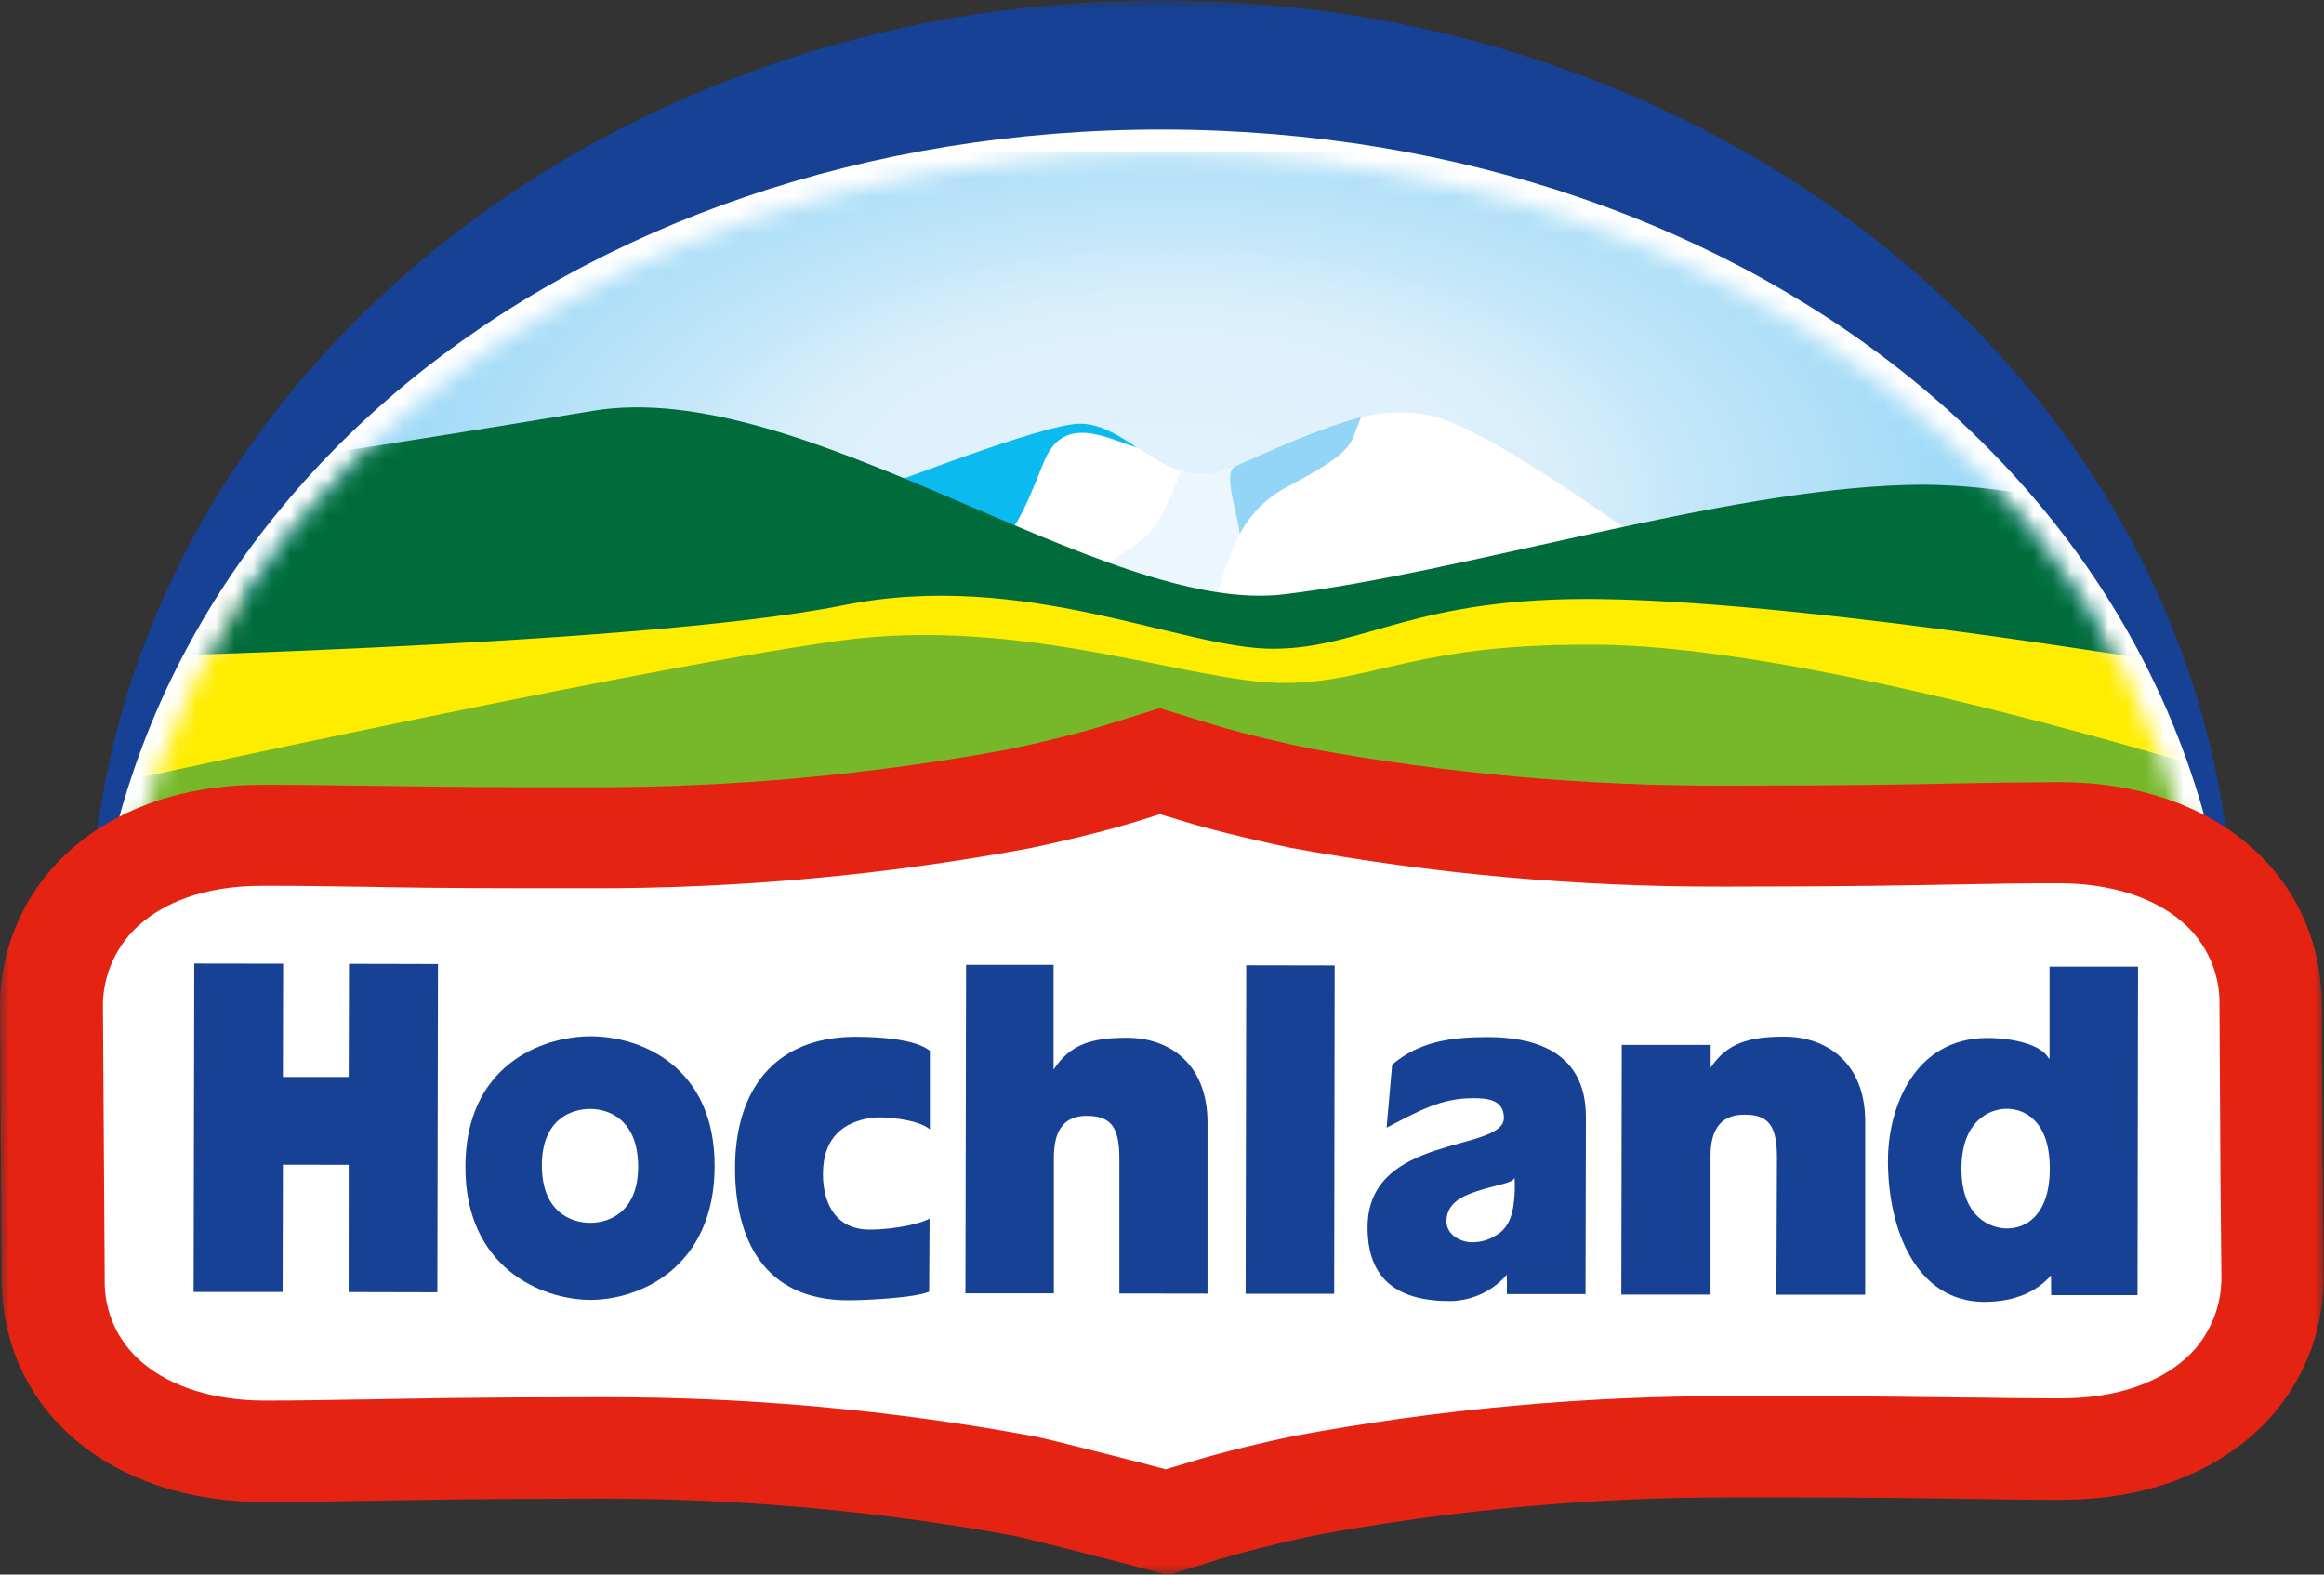 <svg width="124" height="84" viewBox="0 0 124 84" fill="none" xmlns="http://www.w3.org/2000/svg">
<rect x="0" y="0" width="124" height="84" fill="#333333" stroke="none"/>
<g clip-path="url(#clip0_670_132)">
<mask id="mask0_670_132" style="mask-type:luminance" maskUnits="userSpaceOnUse" x="-1" y="-1" width="126" height="85">
<path d="M124.007 -0.056H-0.012V84H124.007V-0.056Z" fill="white"/>
</mask>
<g mask="url(#mask0_670_132)">
<path d="M4.801 50.117C4.846 22.39 30.486 -0.037 62.071 0.019C93.656 0.075 119.217 22.588 119.161 50.31L119.119 53.104L119.168 61.483L119.225 66.671C119.256 69.17 118.412 71.603 116.836 73.558C115.488 75.203 112.336 77.962 106.327 77.977H105.761C104.289 77.977 103.074 77.955 101.67 77.94H101.413C99.473 77.91 97.046 77.873 92.988 77.858C92.298 77.858 90.123 77.858 90.123 77.858C83.222 77.851 76.335 78.493 69.556 79.775H69.481C68.59 79.965 66.189 80.521 64.793 80.976L62.317 81.763L59.814 81.091C57.485 80.472 55.149 79.887 54.73 79.801C48.03 78.532 41.222 77.908 34.4 77.936H34.042C28.154 77.936 25.138 78.007 22.718 78.044H22.469C20.918 78.074 19.582 78.1 17.868 78.097H17.827C10.24 78.097 4.94 73.495 4.903 66.928L4.816 53.316L4.801 50.117Z" fill="#164194"/>
<path d="M4.793 55.3C4.846 27.074 30.546 6.854 62.097 6.91C93.649 6.966 119.274 27.268 119.217 55.52V55.975L4.804 56.199L4.793 55.3Z" fill="white"/>
</g>
<mask id="mask1_670_132" style="mask-type:luminance" maskUnits="userSpaceOnUse" x="12" y="8" width="101" height="45">
<path d="M61.988 8.167C40.907 8.167 22.506 17.326 12.957 31.911C17.841 43.822 38.416 52.794 63.079 52.835C86.394 52.876 106.085 44.922 112.328 34.003C103.217 18.236 84.137 8.208 62.093 8.167H61.988Z" fill="white"/>
</mask>
<g mask="url(#mask1_670_132)">
<path d="M12.974 8.005L12.895 52.878L112.345 53.049L112.424 8.176L12.974 8.005Z" fill="url(#paint0_radial_670_132)"/>
</g>
<mask id="mask2_670_132" style="mask-type:luminance" maskUnits="userSpaceOnUse" x="5" y="8" width="114" height="47">
<path d="M5.996 54.964L118.027 54.729C117.586 27.536 92.693 8.241 62.093 8.182H61.987C31.274 8.182 6.249 27.618 5.996 54.964Z" fill="white"/>
</mask>
<g mask="url(#mask2_670_132)">
<path d="M87.6 28.782C85.116 27.119 79.488 23.043 76.563 22.23C72.219 21.029 67.335 24.758 64.692 25.265C62.05 25.772 60.102 22.655 57.638 22.595C55.66 22.561 46.05 26.361 43.344 27.361L49.255 29.852C50.07 30.37 72.019 35.095 88.913 30.348L87.6 28.782Z" fill="white"/>
<path d="M43.336 27.368C46.042 26.369 55.652 22.569 57.63 22.602C58.706 22.602 59.683 23.225 60.65 23.866C59.268 23.494 56.822 22.002 55.743 24.538C55.18 25.824 54.259 28.64 53.101 29.013C50.232 30.482 43.351 27.353 43.351 27.353" fill="#0BBBEF"/>
<path d="M68.708 25.582C70.973 24.359 71.649 23.344 72.011 22.412C69.052 23.21 65.84 25.243 64.251 25.313C63.819 25.33 63.387 25.267 62.979 25.127C62.709 25.97 62.357 26.785 61.929 27.562C61.261 28.931 59.74 29.524 58.698 30.333L58.676 30.359C60.518 31.056 62.073 32.91 63.96 32.596L64.817 32.194C65.164 31.004 66.085 27.003 68.72 25.589" fill="#ECF7FD"/>
<path d="M1.721 26.287C1.721 26.287 7.035 26 31.637 21.916C42.908 20.052 58.874 32.869 68.514 31.705C78.154 30.542 91.788 26.141 101.764 25.869C110.128 25.634 118.372 29.434 118.372 29.434L118.334 50.075L1.66 49.87L1.721 26.287Z" fill="#006C3B"/>
<path d="M1.66 35.173C1.66 35.173 33.785 34.558 45.01 32.287C54.673 30.337 63.128 34.655 68.001 34.61C72.874 34.565 75.437 31.817 85.439 31.959C97.219 32.127 118.406 35.796 118.406 35.796L118.334 50.194L1.702 49.997L1.66 35.173Z" fill="#FFED00"/>
<path d="M1.637 42.751C1.637 42.751 33.112 35.781 44.828 34.174C54.619 32.828 63.701 36.475 68.578 36.434C73.454 36.393 75.519 34.26 85.525 34.398C97.298 34.573 118.397 41.215 118.397 41.215L120.979 56.534L1.659 56.691L1.637 42.751Z" fill="#76B82A"/>
<path d="M72.62 22.248C70.461 22.8 67.555 24.15 65.894 24.881C65.218 25.19 66.056 27.473 66.147 28.48C66.755 27.348 67.709 26.435 68.872 25.869C70.873 24.799 71.914 24.131 72.213 23.296L72.552 22.427L72.62 22.248Z" fill="#93D5F6"/>
</g>
<mask id="mask3_670_132" style="mask-type:luminance" maskUnits="userSpaceOnUse" x="-1" y="-1" width="126" height="85">
<path d="M124.007 -0.056H-0.012V84H124.007V-0.056Z" fill="white"/>
</mask>
<g mask="url(#mask3_670_132)">
<path d="M59.608 83.306C57.083 82.65 54.554 82.027 54.101 81.926C46.835 80.599 39.459 79.938 32.07 79.95H31.692C25.306 79.95 22.041 80.025 19.425 80.073H19.146C17.474 80.107 16.02 80.133 14.156 80.133H14.118C5.878 80.133 0.134 75.244 0.092 68.285L0.001 53.846C-0.026 52.167 0.33 50.505 1.041 48.98C1.753 47.456 2.802 46.11 4.112 45.041C5.875 43.587 9.019 41.871 13.978 41.867H14.786C16.296 41.867 17.549 41.894 18.987 41.912H19.27C21.101 41.938 23.86 41.987 28.495 41.998C29.427 41.998 30.428 41.998 31.515 41.998C39.012 42.013 46.495 41.333 53.864 39.966C54.886 39.757 57.472 39.156 58.971 38.687L61.877 37.78L64.791 38.672C66.301 39.141 68.943 39.742 69.92 39.936C77.171 41.263 84.529 41.925 91.903 41.912H92.303C98.678 41.912 101.932 41.845 104.544 41.789H104.6C106.348 41.756 107.858 41.733 109.84 41.726H109.915C118.102 41.726 123.85 46.63 123.881 53.626L123.93 62.512L123.975 68.016C124.019 70.674 123.105 73.261 121.397 75.315C119.933 77.064 116.513 79.998 110.009 80.01H109.394C107.79 80.01 106.48 79.987 104.963 79.957H104.706C102.585 79.931 99.962 79.883 95.557 79.883H92.462C84.991 79.868 77.535 80.544 70.192 81.9L70.102 81.923C69.128 82.109 66.531 82.732 65.021 83.191L62.334 84.026L59.608 83.306Z" fill="#E42313"/>
<path d="M60.987 78.063C60.945 78.063 56.167 76.814 55.174 76.623C47.56 75.214 39.828 74.516 32.082 74.539H31.704C25.246 74.539 21.966 74.61 19.331 74.662H19.026C17.376 74.692 15.968 74.718 14.164 74.718H14.119C11.45 74.718 9.14 73.998 7.608 72.7C6.954 72.156 6.433 71.472 6.084 70.702C5.734 69.931 5.565 69.092 5.588 68.248L5.494 53.797C5.471 52.917 5.652 52.044 6.021 51.244C6.391 50.443 6.94 49.736 7.627 49.176C8.691 48.3 10.673 47.249 13.994 47.256H14.798C16.267 47.256 17.557 47.282 18.927 47.301H19.207C21.03 47.342 23.793 47.383 28.496 47.386H31.542C39.393 47.402 47.228 46.687 54.944 45.25C56.076 45.022 58.847 44.385 60.628 43.829L61.893 43.434L63.18 43.825C64.98 44.373 67.8 45.015 68.842 45.224C76.443 46.621 84.16 47.315 91.892 47.297H92.319C98.736 47.297 102.008 47.226 104.647 47.178H104.711C106.436 47.144 107.934 47.118 109.852 47.122H109.904C112.547 47.122 114.86 47.845 116.385 49.139C117.045 49.693 117.57 50.386 117.923 51.167C118.276 51.948 118.447 52.797 118.423 53.652L118.473 62.531L118.525 68.05C118.555 69.434 118.088 70.784 117.208 71.861C116.355 72.879 114.29 74.58 110.006 74.598H109.406C107.919 74.598 106.681 74.576 105.254 74.554H104.805C102.672 74.528 100.023 74.487 95.588 74.479H92.47C84.631 74.459 76.807 75.167 69.102 76.594L68.97 76.62C67.894 76.84 65.131 77.474 63.372 78.033L62.199 78.384L60.987 78.063Z" fill="white"/>
<path d="M10.366 51.403L15.107 51.41L15.095 57.452H18.606L18.621 51.418L23.369 51.429L23.335 68.941L18.602 68.93L18.606 62.139L15.095 62.135L15.08 68.923H10.332L10.366 51.403Z" fill="#164194"/>
<path d="M66.695 51.496L71.213 51.504L71.187 69.02H66.461L66.495 51.496" fill="#164194"/>
<path d="M31.502 65.235C32.502 65.235 34.068 64.657 34.049 62.195C34.031 59.734 32.487 59.152 31.471 59.16C30.456 59.167 28.901 59.73 28.912 62.199C28.924 64.668 30.486 65.238 31.502 65.235ZM24.832 62.251C24.832 56.863 28.867 55.296 31.494 55.285C34.121 55.274 38.141 56.833 38.13 62.221C38.118 67.61 34.136 69.344 31.513 69.344C28.89 69.344 24.825 67.618 24.832 62.259" fill="#164194"/>
<path d="M84.617 59.574C84.617 56.065 81.82 55.326 79.378 55.326C77.464 55.326 75.743 55.546 74.279 56.799L73.984 60.156C75.758 59.242 76.887 58.582 78.615 58.586C79.37 58.586 80.216 58.667 80.242 59.607C80.306 61.498 72.939 60.443 72.969 65.499C72.969 68.315 74.648 69.426 77.43 69.408C77.997 69.391 78.555 69.258 79.066 69.016C79.578 68.773 80.032 68.428 80.401 68.002V69.038H84.598L84.617 59.574ZM79.853 65.88C79.46 66.147 78.991 66.284 78.514 66.271C78.012 66.271 77.189 65.932 77.177 65.153C77.177 64.034 78.336 63.717 78.816 63.542C79.861 63.195 80.82 63.109 80.808 62.796C80.838 63.218 80.829 63.643 80.782 64.064C80.703 64.955 80.405 65.555 79.853 65.887" fill="#164194"/>
<path d="M107.106 65.536C108 65.536 109.37 64.929 109.37 62.333C109.37 59.737 107.97 59.152 107.076 59.152C106.181 59.152 104.652 59.771 104.656 62.359C104.66 64.947 106.207 65.536 107.098 65.536M109.435 68.035C108.706 68.882 107.547 69.445 105.883 69.452C102.252 69.452 100.734 65.6 100.734 61.934C100.734 59.07 102.146 55.389 106.019 55.374C107.468 55.374 108.944 55.747 109.318 56.471H109.355V51.567H114.077L114.051 69.094H109.442L109.435 68.035Z" fill="#164194"/>
<path d="M86.531 55.744H91.275V57.001H91.245C92.132 55.636 93.321 55.304 95.216 55.304C97.42 55.304 99.503 56.665 99.519 59.779V69.068H94.781L94.812 61.744C94.812 60.066 94.37 59.465 93.083 59.465C91.981 59.465 91.256 60.055 91.267 61.703V69.064H86.508L86.531 55.744Z" fill="#164194"/>
<path d="M59.725 69.005V61.807C59.725 60.126 59.28 59.536 57.985 59.529C56.894 59.529 56.218 60.144 56.23 61.789V68.997H51.512L51.546 51.47H56.215V57.064C57.094 55.703 58.264 55.356 60.152 55.364C62.363 55.364 64.405 56.721 64.428 59.839V69.012L59.725 69.005Z" fill="#164194"/>
<path d="M49.599 65.003C49.191 65.264 47.776 65.596 46.39 65.596C44.647 65.596 43.914 64.272 43.91 62.635C43.91 60.644 45.043 59.853 46.489 59.633C47.021 59.551 48.946 59.678 49.614 60.248V56.057C48.859 55.453 47.025 55.311 45.658 55.311C41.295 55.311 39.204 58.19 39.219 62.37C39.238 66.062 40.729 69.366 45.258 69.366C46.115 69.366 48.776 69.251 49.576 68.908L49.599 65.003Z" fill="#164194"/>
</g>
</g>
<defs>
<radialGradient id="paint0_radial_670_132" cx="0" cy="0" r="1" gradientUnits="userSpaceOnUse" gradientTransform="translate(62.439 26.504) rotate(0.099) scale(51.647 26.123)">
<stop stop-color="#E1F2FC"/>
<stop offset="0.3" stop-color="#DFF1FC"/>
<stop offset="0.41" stop-color="#D8EEFB"/>
<stop offset="0.49" stop-color="#CCEAFA"/>
<stop offset="0.51" stop-color="#C8E8F9"/>
<stop offset="0.73" stop-color="#ABDEF7"/>
<stop offset="1" stop-color="#83D0F4"/>
</radialGradient>
<clipPath id="clip0_670_132">
<rect width="124" height="84" fill="white"/>
</clipPath>
</defs>
</svg>
